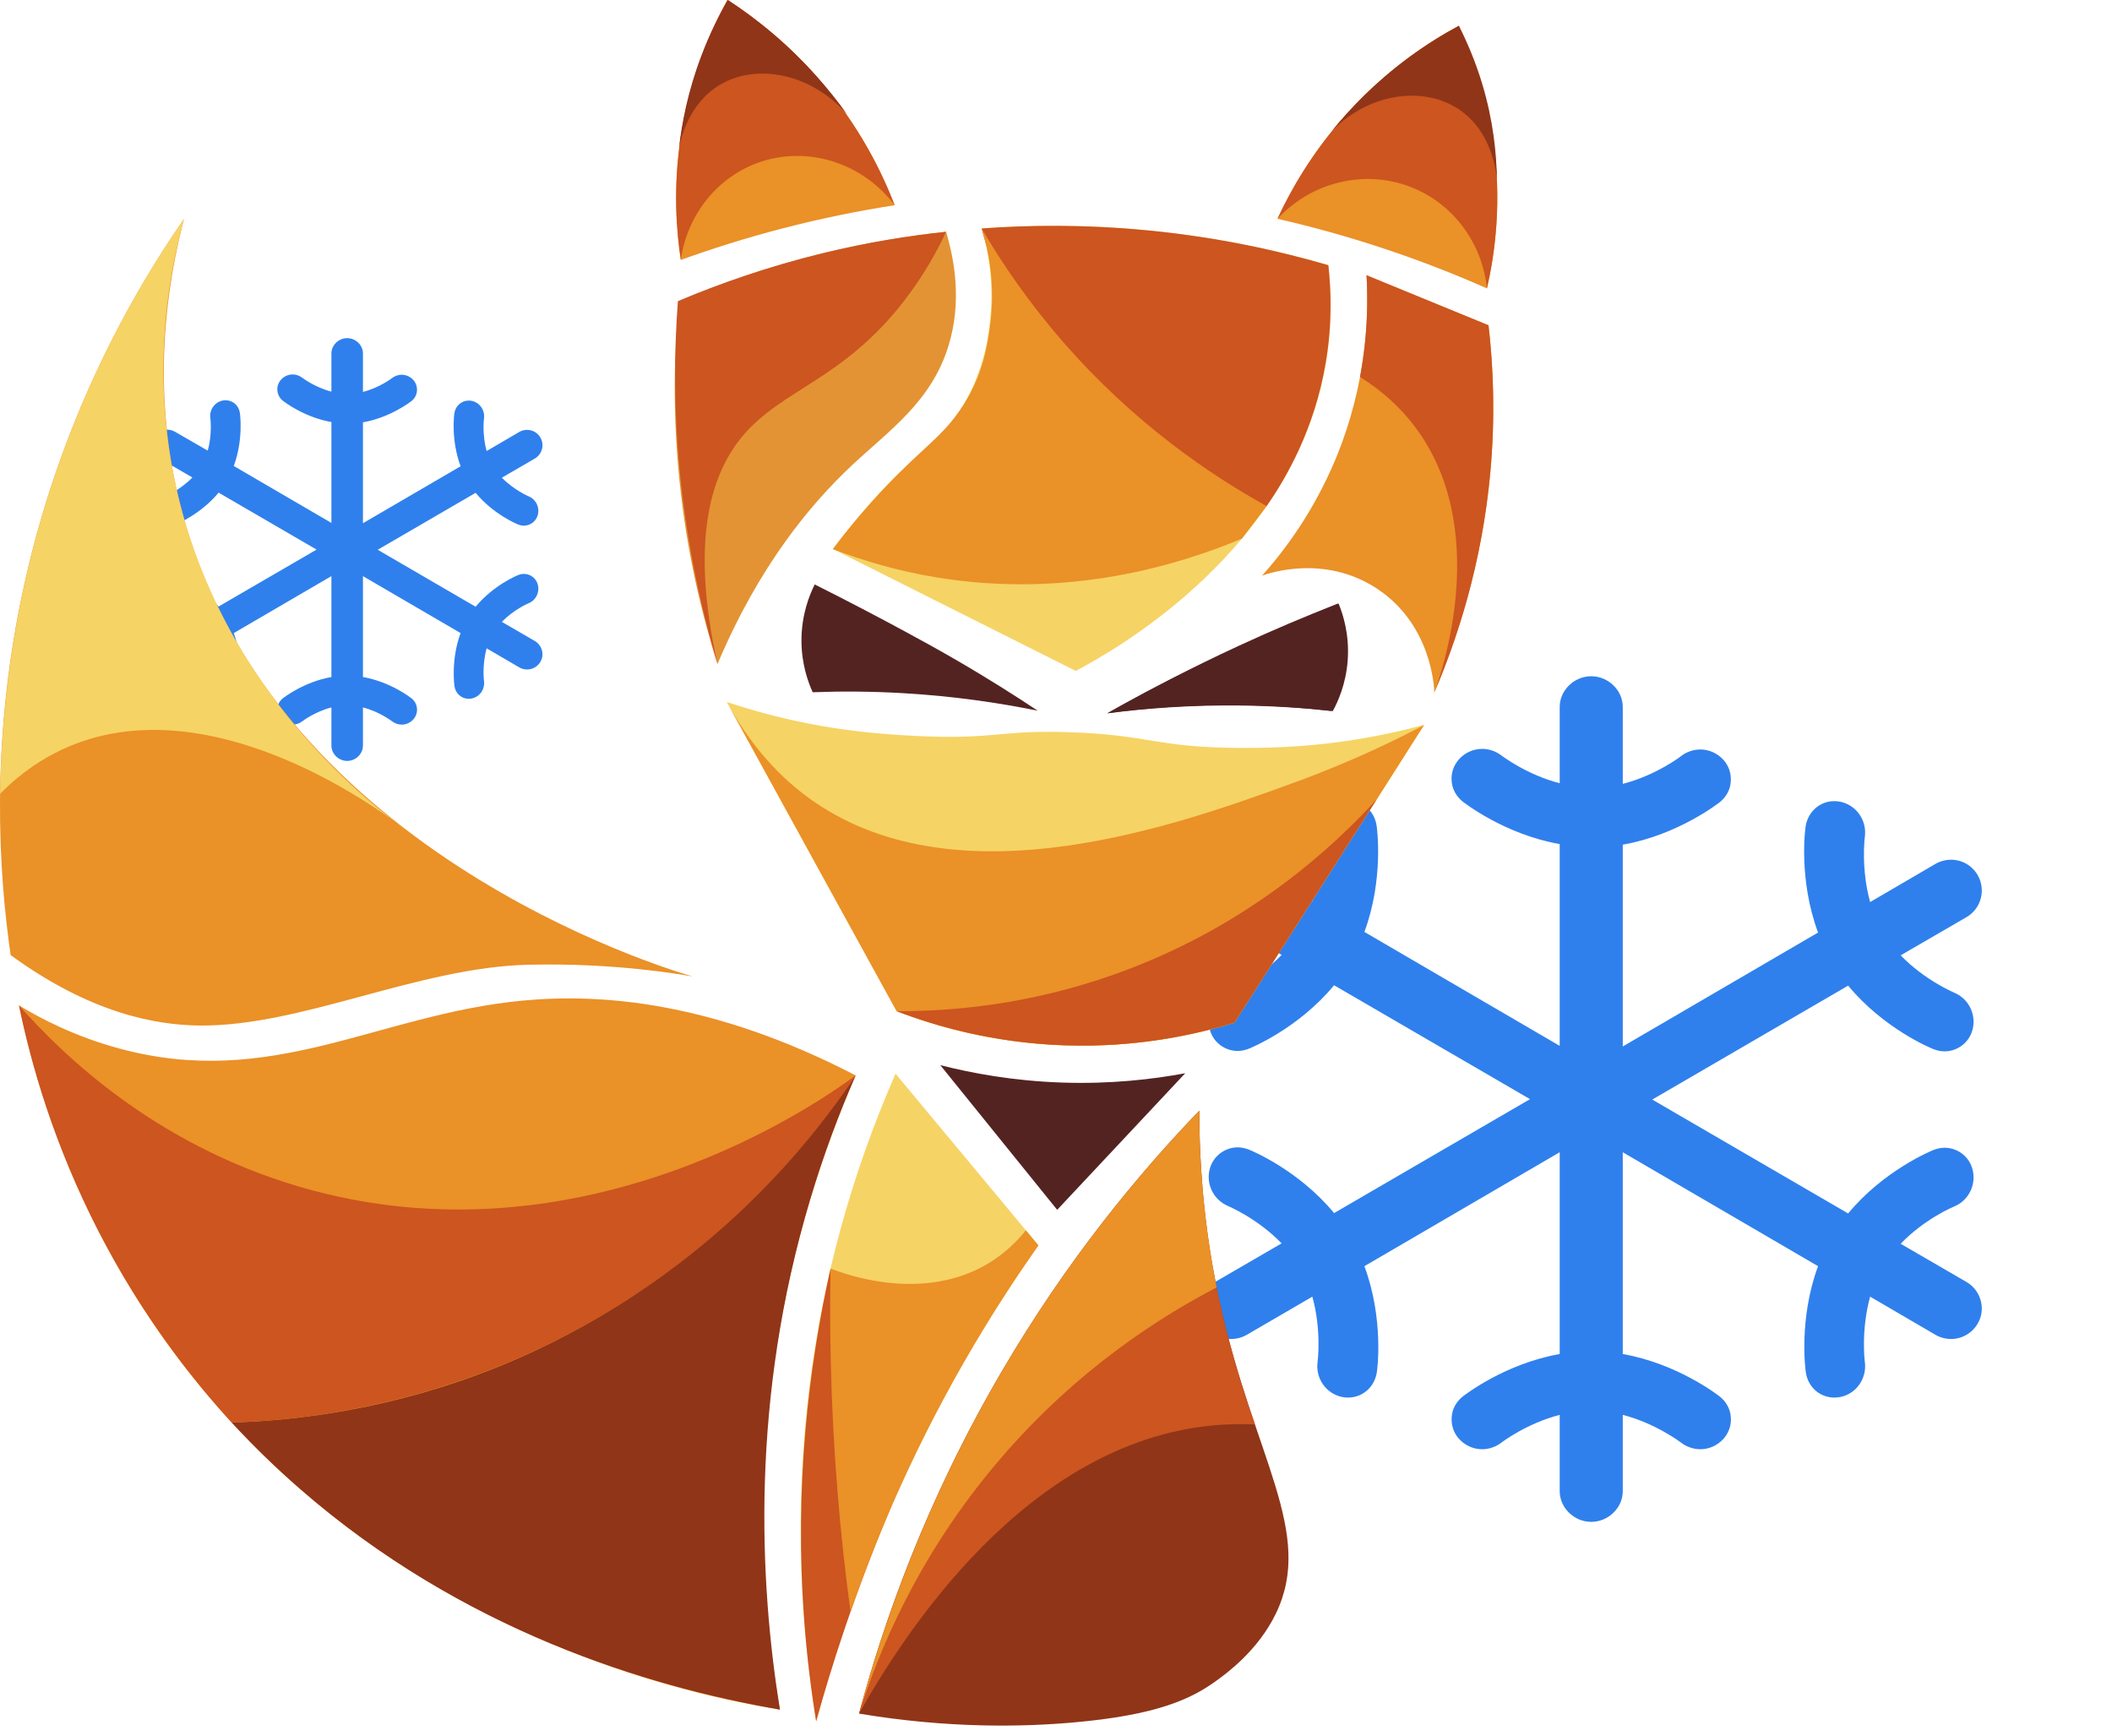 <svg width="73" height="60" viewBox="0 0 73 60" fill="none" xmlns="http://www.w3.org/2000/svg">
<path d="M67.973 44.314L65.695 42.992C66.524 42.127 67.523 41.712 67.537 41.706C68.064 41.495 68.338 40.904 68.162 40.362C68.029 39.948 67.642 39.673 67.213 39.673C67.08 39.673 66.953 39.702 66.827 39.751C66.756 39.779 65.111 40.454 63.88 41.944L57.109 38.007L63.88 34.069C65.111 35.56 66.749 36.235 66.827 36.263C66.953 36.312 67.08 36.341 67.213 36.341C67.642 36.341 68.029 36.059 68.162 35.652C68.338 35.11 68.064 34.52 67.537 34.309C67.53 34.302 66.531 33.887 65.695 33.022L67.973 31.7C68.479 31.405 68.648 30.758 68.359 30.252C68.169 29.921 67.818 29.717 67.438 29.717C67.255 29.717 67.066 29.766 66.904 29.858L64.64 31.18C64.323 30.041 64.45 28.972 64.457 28.93C64.534 28.36 64.169 27.833 63.613 27.713C63.543 27.699 63.473 27.692 63.402 27.692C62.903 27.692 62.488 28.058 62.411 28.564C62.397 28.641 62.158 30.392 62.84 32.234L56.09 36.172V29.197C57.981 28.866 59.38 27.777 59.444 27.727C59.662 27.552 59.802 27.305 59.823 27.024C59.844 26.743 59.76 26.476 59.57 26.265C59.366 26.04 59.078 25.906 58.769 25.906C58.53 25.906 58.291 25.991 58.101 26.138C58.094 26.145 57.243 26.799 56.09 27.095V24.437C56.09 23.86 55.591 23.375 55 23.375C54.409 23.375 53.91 23.86 53.91 24.437V27.073C52.764 26.778 51.913 26.124 51.899 26.117C51.709 25.97 51.477 25.885 51.231 25.885C50.922 25.885 50.634 26.019 50.43 26.244C50.24 26.455 50.148 26.736 50.177 27.01C50.198 27.284 50.338 27.53 50.556 27.706C50.62 27.756 52.019 28.845 53.91 29.176V36.151L47.16 32.213C47.835 30.385 47.596 28.62 47.582 28.543C47.512 28.037 47.097 27.671 46.598 27.671C46.527 27.671 46.457 27.678 46.387 27.692C45.831 27.805 45.459 28.346 45.543 28.909C45.543 28.923 45.684 29.998 45.36 31.152L43.089 29.844C42.927 29.752 42.745 29.703 42.555 29.703C42.175 29.703 41.824 29.907 41.634 30.238C41.345 30.744 41.514 31.398 42.02 31.686L44.298 33.008C43.476 33.859 42.491 34.281 42.456 34.294C41.929 34.505 41.655 35.096 41.831 35.638C41.964 36.052 42.351 36.327 42.78 36.327C42.913 36.327 43.04 36.298 43.166 36.249C43.237 36.221 44.882 35.546 46.112 34.056L52.884 37.993L46.112 41.931C44.882 40.44 43.244 39.765 43.166 39.737C43.04 39.688 42.913 39.659 42.78 39.659C42.351 39.659 41.964 39.941 41.831 40.348C41.655 40.89 41.929 41.473 42.456 41.691C42.491 41.706 43.476 42.127 44.298 42.978L42.02 44.3C41.514 44.595 41.345 45.242 41.634 45.748C41.824 46.079 42.175 46.283 42.555 46.283C42.737 46.283 42.927 46.234 43.089 46.142L45.36 44.82C45.684 45.98 45.543 47.056 45.543 47.07C45.459 47.633 45.831 48.174 46.387 48.287C46.457 48.301 46.527 48.308 46.598 48.308C47.097 48.308 47.512 47.942 47.589 47.436C47.603 47.359 47.842 45.608 47.16 43.766L53.91 39.828V46.803C52.019 47.134 50.62 48.223 50.556 48.273C50.338 48.448 50.198 48.694 50.177 48.976C50.156 49.257 50.24 49.524 50.43 49.735C50.634 49.96 50.922 50.094 51.231 50.094C51.47 50.094 51.709 50.009 51.899 49.862C51.906 49.855 52.764 49.201 53.91 48.906V51.542C53.91 52.119 54.409 52.604 55 52.604C55.591 52.604 56.09 52.119 56.09 51.542V48.906C57.236 49.201 58.087 49.855 58.101 49.862C58.291 50.009 58.53 50.094 58.769 50.094C59.078 50.094 59.366 49.96 59.57 49.735C59.76 49.524 59.852 49.243 59.823 48.969C59.802 48.694 59.662 48.448 59.444 48.273C59.38 48.223 57.981 47.134 56.09 46.803V39.828L62.84 43.766C62.165 45.594 62.404 47.359 62.418 47.436C62.488 47.942 62.903 48.308 63.402 48.308C63.473 48.308 63.543 48.301 63.613 48.287C64.169 48.174 64.534 47.64 64.457 47.07C64.45 47.035 64.323 45.966 64.64 44.82L66.904 46.142C67.066 46.234 67.248 46.283 67.438 46.283C67.818 46.283 68.169 46.079 68.359 45.748C68.648 45.263 68.479 44.609 67.973 44.314Z" fill="#2F80ED"/>
<path d="M18.486 22.157L17.347 21.496C17.762 21.064 18.261 20.856 18.268 20.853C18.532 20.747 18.669 20.452 18.581 20.181C18.515 19.974 18.321 19.837 18.107 19.837C18.04 19.837 17.977 19.851 17.913 19.875C17.878 19.89 17.055 20.227 16.44 20.972L13.055 19.003L16.44 17.035C17.055 17.78 17.875 18.118 17.913 18.132C17.977 18.156 18.04 18.17 18.107 18.17C18.321 18.17 18.515 18.03 18.581 17.826C18.669 17.555 18.532 17.26 18.268 17.154C18.265 17.151 17.766 16.943 17.347 16.511L18.486 15.85C18.739 15.702 18.824 15.379 18.68 15.126C18.585 14.96 18.409 14.859 18.219 14.859C18.128 14.859 18.033 14.883 17.952 14.929L16.82 15.59C16.662 15.02 16.725 14.486 16.729 14.465C16.767 14.18 16.584 13.916 16.307 13.857C16.271 13.85 16.236 13.846 16.201 13.846C15.952 13.846 15.744 14.029 15.706 14.282C15.698 14.321 15.579 15.196 15.92 16.117L12.545 18.086V14.598C13.491 14.433 14.19 13.888 14.222 13.864C14.331 13.776 14.401 13.653 14.412 13.512C14.422 13.371 14.38 13.238 14.285 13.132C14.183 13.02 14.039 12.953 13.884 12.953C13.765 12.953 13.645 12.995 13.55 13.069C13.547 13.073 13.121 13.4 12.545 13.547V12.218C12.545 11.93 12.295 11.688 12 11.688C11.705 11.688 11.455 11.93 11.455 12.218V13.537C10.882 13.389 10.457 13.062 10.45 13.059C10.355 12.985 10.239 12.943 10.116 12.943C9.961 12.943 9.817 13.009 9.715 13.122C9.62 13.227 9.574 13.368 9.588 13.505C9.599 13.642 9.669 13.765 9.778 13.853C9.81 13.878 10.509 14.423 11.455 14.588V18.075L8.08 16.107C8.418 15.193 8.298 14.31 8.291 14.271C8.256 14.018 8.048 13.835 7.799 13.835C7.764 13.835 7.729 13.839 7.693 13.846C7.416 13.902 7.229 14.173 7.271 14.454C7.271 14.461 7.342 14.999 7.18 15.576L6.045 14.922C5.964 14.876 5.872 14.852 5.777 14.852C5.588 14.852 5.412 14.954 5.317 15.119C5.173 15.372 5.257 15.699 5.51 15.843L6.649 16.504C6.238 16.929 5.746 17.14 5.728 17.147C5.464 17.253 5.327 17.548 5.415 17.819C5.482 18.026 5.675 18.163 5.89 18.163C5.957 18.163 6.02 18.149 6.083 18.125C6.118 18.11 6.941 17.773 7.556 17.028L10.942 18.997L7.556 20.965C6.941 20.22 6.122 19.882 6.083 19.868C6.02 19.844 5.957 19.83 5.89 19.83C5.675 19.83 5.482 19.97 5.415 20.174C5.327 20.445 5.464 20.737 5.728 20.846C5.746 20.853 6.238 21.064 6.649 21.489L5.51 22.15C5.257 22.298 5.173 22.621 5.317 22.874C5.412 23.04 5.588 23.141 5.777 23.141C5.869 23.141 5.964 23.117 6.045 23.071L7.18 22.41C7.342 22.99 7.271 23.528 7.271 23.535C7.229 23.816 7.416 24.087 7.693 24.143C7.729 24.15 7.764 24.154 7.799 24.154C8.048 24.154 8.256 23.971 8.295 23.718C8.302 23.679 8.421 22.804 8.08 21.883L11.455 19.914V23.402C10.509 23.567 9.81 24.112 9.778 24.136C9.669 24.224 9.599 24.347 9.588 24.488C9.578 24.628 9.62 24.762 9.715 24.868C9.817 24.98 9.961 25.047 10.116 25.047C10.235 25.047 10.355 25.005 10.45 24.931C10.453 24.927 10.882 24.6 11.455 24.453V25.771C11.455 26.059 11.705 26.302 12 26.302C12.295 26.302 12.545 26.059 12.545 25.771V24.453C13.118 24.6 13.543 24.927 13.55 24.931C13.645 25.005 13.765 25.047 13.884 25.047C14.039 25.047 14.183 24.98 14.285 24.868C14.38 24.762 14.426 24.622 14.412 24.484C14.401 24.347 14.331 24.224 14.222 24.136C14.19 24.112 13.491 23.567 12.545 23.402V19.914L15.92 21.883C15.582 22.797 15.702 23.679 15.709 23.718C15.744 23.971 15.952 24.154 16.201 24.154C16.236 24.154 16.271 24.15 16.307 24.143C16.584 24.087 16.767 23.82 16.729 23.535C16.725 23.518 16.662 22.983 16.82 22.41L17.952 23.071C18.033 23.117 18.124 23.141 18.219 23.141C18.409 23.141 18.585 23.04 18.68 22.874C18.824 22.632 18.739 22.305 18.486 22.157V22.157Z" fill="#2F80ED"/>
<path d="M6.359 7.569C4.6 10.112 1.997 14.571 0.734 20.693C-0.323 25.813 -0.043 30.165 0.368 33.013C3.127 35.026 5.378 35.432 6.893 35.448C10.427 35.484 14.434 33.438 18.266 33.346C19.059 33.327 19.875 33.351 19.875 33.351C21.541 33.401 22.93 33.581 23.936 33.749C23.051 33.499 9.055 29.318 6.169 17.206C5.264 13.409 5.728 9.994 6.359 7.569Z" fill="#EA9127"/>
<path d="M0.656 34.752C1.29 37.76 2.708 42.38 6.152 46.945C13.401 56.557 24.131 58.636 26.957 59.093C26.484 56.397 26.105 52.537 26.648 47.963C27.195 43.367 28.477 39.689 29.575 37.173C24.619 34.602 20.733 34.332 18.059 34.587C13.03 35.067 9.406 37.678 4.11 36.239C2.574 35.822 1.395 35.2 0.656 34.752L0.656 34.752Z" fill="#EA9127"/>
<path d="M8.011 49.173C10.333 49.099 13.604 48.702 17.202 47.25C24.111 44.461 27.993 39.487 29.575 37.173C29 38.487 28.463 39.92 28 41.472C25.939 48.374 26.244 54.641 26.957 59.094C22.349 58.287 15.985 56.362 10.365 51.46C9.506 50.711 8.723 49.943 8.011 49.173Z" fill="#903518"/>
<path d="M6.36 7.569C5.023 9.5 3.511 12.086 2.293 15.321C0.473 20.155 0.048 24.478 0.004 27.438C0.745 26.686 1.493 26.213 2.15 25.907C7.347 23.48 13.583 28.335 14.053 28.71C12.618 27.66 7.259 23.476 5.937 16.084C5.292 12.473 5.847 9.429 6.36 7.569L6.36 7.569Z" fill="#F6D365"/>
<path d="M0.656 34.752C2.132 36.426 5.318 39.54 10.338 41.017C20.193 43.917 28.499 37.97 29.575 37.173C28.212 39.216 25.143 43.216 19.709 46.08C14.878 48.626 10.419 49.094 8.011 49.173C6.627 47.66 4.908 45.474 3.41 42.566C1.862 39.559 1.076 36.8 0.656 34.752H0.656Z" fill="#CC5520"/>
<path d="M25.142 0C24.571 1.033 23.82 2.69 23.511 4.852C23.272 6.527 23.375 7.958 23.532 8.985C24.59 8.602 25.761 8.23 27.037 7.898C28.425 7.537 29.729 7.279 30.924 7.094C30.54 6.097 29.9 4.757 28.826 3.371C27.534 1.703 26.131 0.635 25.142 0L25.142 0Z" fill="#EA9127"/>
<path d="M50.423 0.893C49.46 1.412 48.099 2.287 46.77 3.695C45.418 5.127 44.617 6.562 44.155 7.563C45.294 7.823 46.531 8.159 47.842 8.595C49.146 9.028 50.332 9.498 51.395 9.969C51.64 8.912 51.889 7.277 51.67 5.301C51.457 3.373 50.882 1.863 50.423 0.893H50.423Z" fill="#EA9127"/>
<path d="M23.463 10.425C23.303 12.118 23.242 14.208 23.482 16.578C23.737 19.105 24.262 21.258 24.8 22.953C26.236 19.553 28.014 17.428 29.446 16.084C30.753 14.858 32.198 13.882 32.79 11.933C33.245 10.437 33 9.015 32.701 8.012C31.479 8.139 30.111 8.353 28.638 8.705C26.632 9.183 24.898 9.806 23.463 10.425Z" fill="#E39334"/>
<path d="M33.931 7.897C34.124 8.544 34.355 9.615 34.234 10.932C34.188 11.434 34.076 12.543 33.446 13.733C32.651 15.236 31.809 15.399 29.887 17.616C29.393 18.185 29.019 18.671 28.788 18.978C31.587 20.383 34.385 21.787 37.183 23.191C38.538 22.472 44.752 18.999 45.835 12.521C45.991 11.586 46.062 10.46 45.913 9.167C44.143 8.65 41.952 8.166 39.413 7.94C37.357 7.757 35.507 7.782 33.931 7.897L33.931 7.897Z" fill="#F6D365"/>
<path d="M51.45 11.244C51.56 12.184 51.625 13.201 51.616 14.286C51.584 18.275 50.574 21.583 49.576 23.939C49.572 23.752 49.481 21.574 47.572 20.332C45.751 19.148 43.827 19.823 43.621 19.9C44.389 19.04 45.389 17.714 46.151 15.897C47.263 13.24 47.31 10.854 47.234 9.515C48.639 10.091 50.044 10.668 51.45 11.244V11.244Z" fill="#EA9127"/>
<path d="M25.12 24.265C27.077 27.827 29.034 31.389 30.991 34.952C32.269 35.444 34.222 36.029 36.663 36.13C39.239 36.237 41.329 35.764 42.67 35.349C44.856 31.917 47.042 28.485 49.229 25.054C48.517 25.246 47.583 25.462 46.476 25.621C45.542 25.755 44.398 25.86 42.897 25.853C39.911 25.84 39.755 25.401 36.972 25.309C34.467 25.226 34.455 25.576 31.609 25.436C29.915 25.353 28.638 25.166 27.494 24.917C26.526 24.706 25.72 24.464 25.121 24.265L25.12 24.265Z" fill="#F6D365"/>
<path d="M30.954 37.114C32.6 39.092 34.247 41.071 35.894 43.049C34.367 45.211 32.69 47.941 31.175 51.241C29.782 54.276 28.848 57.092 28.21 59.501C27.544 55.332 27.201 49.31 29.037 42.542C29.582 40.535 30.248 38.724 30.954 37.114L30.954 37.114Z" fill="#F6D365"/>
<path d="M41.453 38.392C39.367 40.557 36.883 43.542 34.611 47.43C31.996 51.902 30.537 56.069 29.692 59.232C32.795 59.75 35.343 59.692 37.092 59.539C39.972 59.286 41.15 58.734 42 58.126C42.361 57.868 43.474 57.072 44.102 55.77C45.45 52.971 43.336 50.362 42.16 45.014C41.825 43.488 41.455 41.237 41.453 38.392H41.453Z" fill="#903518"/>
<path d="M35.867 24.566C35.149 24.087 34.172 23.462 32.979 22.772C32.34 22.403 31.837 22.13 31.289 21.832C30.48 21.394 29.422 20.834 28.16 20.202C27.985 20.552 27.698 21.245 27.702 22.16C27.706 22.963 27.934 23.583 28.09 23.928C29.065 23.891 30.124 23.895 31.255 23.962C32.969 24.064 34.516 24.291 35.867 24.566L35.867 24.566Z" fill="#532322"/>
<path d="M38.295 24.651C39.668 23.869 41.173 23.083 42.812 22.325C43.992 21.779 45.136 21.296 46.235 20.867C46.386 21.228 46.643 21.981 46.539 22.94C46.458 23.689 46.191 24.252 46.006 24.573C45.033 24.462 43.967 24.387 42.818 24.374C41.141 24.355 39.621 24.473 38.295 24.651Z" fill="#532322"/>
<path d="M32.5 36.817C33.607 37.1 35.03 37.362 36.697 37.419C38.383 37.477 39.836 37.308 40.967 37.097C39.492 38.671 38.017 40.245 36.541 41.819C35.194 40.152 33.847 38.484 32.5 36.817Z" fill="#532322"/>
<path d="M38.264 24.657C39.015 24.231 40.035 23.678 41.274 23.076C41.939 22.753 42.459 22.517 43.027 22.26C43.866 21.881 44.961 21.398 46.266 20.859C46.415 21.22 46.652 21.933 46.581 22.845C46.519 23.645 46.248 24.247 46.067 24.58C45.097 24.474 44.041 24.401 42.909 24.387C41.192 24.365 39.632 24.48 38.264 24.657L38.264 24.657Z" fill="#532322"/>
<path d="M24.799 22.953C24.014 20.303 23.372 17.038 23.337 13.295C23.327 12.287 23.362 11.324 23.431 10.409C24.833 9.816 26.511 9.221 28.441 8.752C29.991 8.376 31.425 8.148 32.701 8.012C32.437 8.581 31.98 9.455 31.252 10.397C29.142 13.124 27.057 13.44 25.691 15.045C24.676 16.239 23.796 18.454 24.8 22.953L24.799 22.953Z" fill="#CC5520"/>
<path d="M43.779 17.494C42.565 17.219 40.493 16.574 38.457 14.942C35.29 12.405 34.251 9.116 33.931 7.897C35.571 7.777 37.529 7.753 39.72 7.968C42.133 8.205 44.22 8.672 45.913 9.167C46.012 10.046 46.047 11.204 45.823 12.531C45.433 14.848 44.445 16.54 43.779 17.494V17.494Z" fill="#CC5520"/>
<path d="M47.233 9.515C48.638 10.091 50.044 10.668 51.449 11.244C51.612 12.664 51.687 14.386 51.511 16.327C51.22 19.531 50.355 22.125 49.575 23.939C49.81 23.305 51.618 18.187 48.818 14.636C48.416 14.127 47.84 13.548 47.008 13.03C47.08 12.643 47.142 12.227 47.186 11.785C47.269 10.949 47.271 10.185 47.233 9.515L47.233 9.515Z" fill="#CC5520"/>
<path d="M44.155 7.563C44.602 6.596 45.333 5.293 46.512 3.976C47.92 2.403 49.399 1.446 50.423 0.893C50.858 1.814 51.347 3.113 51.593 4.723C51.934 6.947 51.663 8.801 51.395 9.969C51.234 8.392 50.22 7.034 48.772 6.467C47.184 5.845 45.342 6.279 44.155 7.563Z" fill="#CC5520"/>
<path d="M23.532 8.985C23.374 7.946 23.266 6.467 23.529 4.732C23.849 2.626 24.582 1.011 25.142 0C26.025 0.567 27.154 1.424 28.25 2.673C29.694 4.317 30.488 5.964 30.924 7.094C29.827 5.634 27.938 5.036 26.277 5.598C24.816 6.092 23.75 7.41 23.532 8.985H23.532Z" fill="#CC5520"/>
<path d="M34.316 50.563C31.503 53.916 30.257 57.28 29.692 59.232C31.193 56.566 35.435 49.855 41.964 49.267C42.417 49.226 42.889 49.214 43.377 49.237C43.057 48.339 42.751 47.364 42.476 46.315C42.313 45.691 42.173 45.087 42.053 44.503C40.228 45.398 37.13 47.209 34.316 50.563V50.563Z" fill="#CC5520"/>
<path d="M28.707 43.848C27.956 47.206 27.446 51.355 27.801 56.056C27.892 57.263 28.033 58.412 28.21 59.501C28.49 58.493 28.809 57.447 29.173 56.367C29.67 54.894 30.197 53.518 30.733 52.24C30.058 49.443 29.383 46.645 28.707 43.848V43.848Z" fill="#CC5520"/>
<path d="M30.991 34.952C29.034 31.389 27.077 27.827 25.12 24.265C26.118 26.097 27.277 27.113 28.101 27.687C33.217 31.247 40.84 28.472 44.795 27.028C46.79 26.299 48.328 25.534 49.22 25.063C47.036 28.492 44.853 31.92 42.67 35.349C41.356 35.755 39.333 36.215 36.843 36.136C34.307 36.057 32.285 35.451 30.991 34.952H30.991Z" fill="#EA9127"/>
<path d="M33.931 7.898C34.151 8.599 34.425 9.812 34.217 11.291C34.148 11.783 34.018 12.91 33.268 14.046C32.681 14.936 32.228 15.222 31.159 16.27C30.542 16.875 29.698 17.769 28.788 18.979C29.815 19.376 31.017 19.736 32.379 19.959C36.993 20.718 40.839 19.49 42.925 18.618C43.21 18.243 43.495 17.869 43.78 17.494C41.813 16.403 39.195 14.629 36.752 11.826C35.556 10.454 34.637 9.105 33.931 7.898L33.931 7.898Z" fill="#EA9127"/>
<path d="M34.239 43.622C31.935 45.071 29.169 44.03 28.707 43.848C28.688 44.88 28.689 45.94 28.714 47.026C28.783 50.129 29.035 53.033 29.398 55.714C30.368 52.912 31.732 49.754 33.678 46.468C34.405 45.239 35.15 44.1 35.893 43.049C35.748 42.875 35.603 42.7 35.459 42.526C35.151 42.91 34.753 43.299 34.239 43.622Z" fill="#EA9127"/>
<path d="M29.692 59.232C30.332 57.192 31.684 53.796 34.578 50.423C37.283 47.27 40.198 45.465 42.053 44.503C41.817 43.317 41.626 41.992 41.526 40.545C41.475 39.793 41.453 39.074 41.453 38.392C39.621 40.294 37.602 42.703 35.689 45.674C32.419 50.753 30.669 55.597 29.692 59.232V59.232Z" fill="#EA9127"/>
<path d="M25.161 0C24.847 0.54 24.523 1.185 24.239 1.934C23.777 3.15 23.565 4.257 23.467 5.135C23.514 4.875 23.774 3.588 24.888 2.928C26.158 2.175 28.037 2.535 29.28 3.95C28.674 3.109 27.848 2.133 26.742 1.188C26.197 0.722 25.663 0.329 25.161 0L25.161 0Z" fill="#903518"/>
<path d="M50.423 0.893C50.706 1.444 50.995 2.112 51.23 2.892C51.618 4.175 51.727 5.322 51.739 6.194C51.719 5.968 51.578 4.563 50.445 3.792C49.225 2.962 47.345 3.197 46.048 4.513C46.663 3.758 47.509 2.871 48.635 2.031C49.262 1.564 49.868 1.191 50.423 0.893H50.423Z" fill="#903518"/>
<path d="M42.67 35.349C44.308 32.776 45.947 30.203 47.585 27.63C46.134 29.221 43.166 32.031 38.526 33.678C35.516 34.747 32.835 34.96 30.991 34.952C32.367 35.479 34.55 36.123 37.284 36.141C39.535 36.157 41.388 35.743 42.67 35.349Z" fill="#CC5520"/>
</svg>
